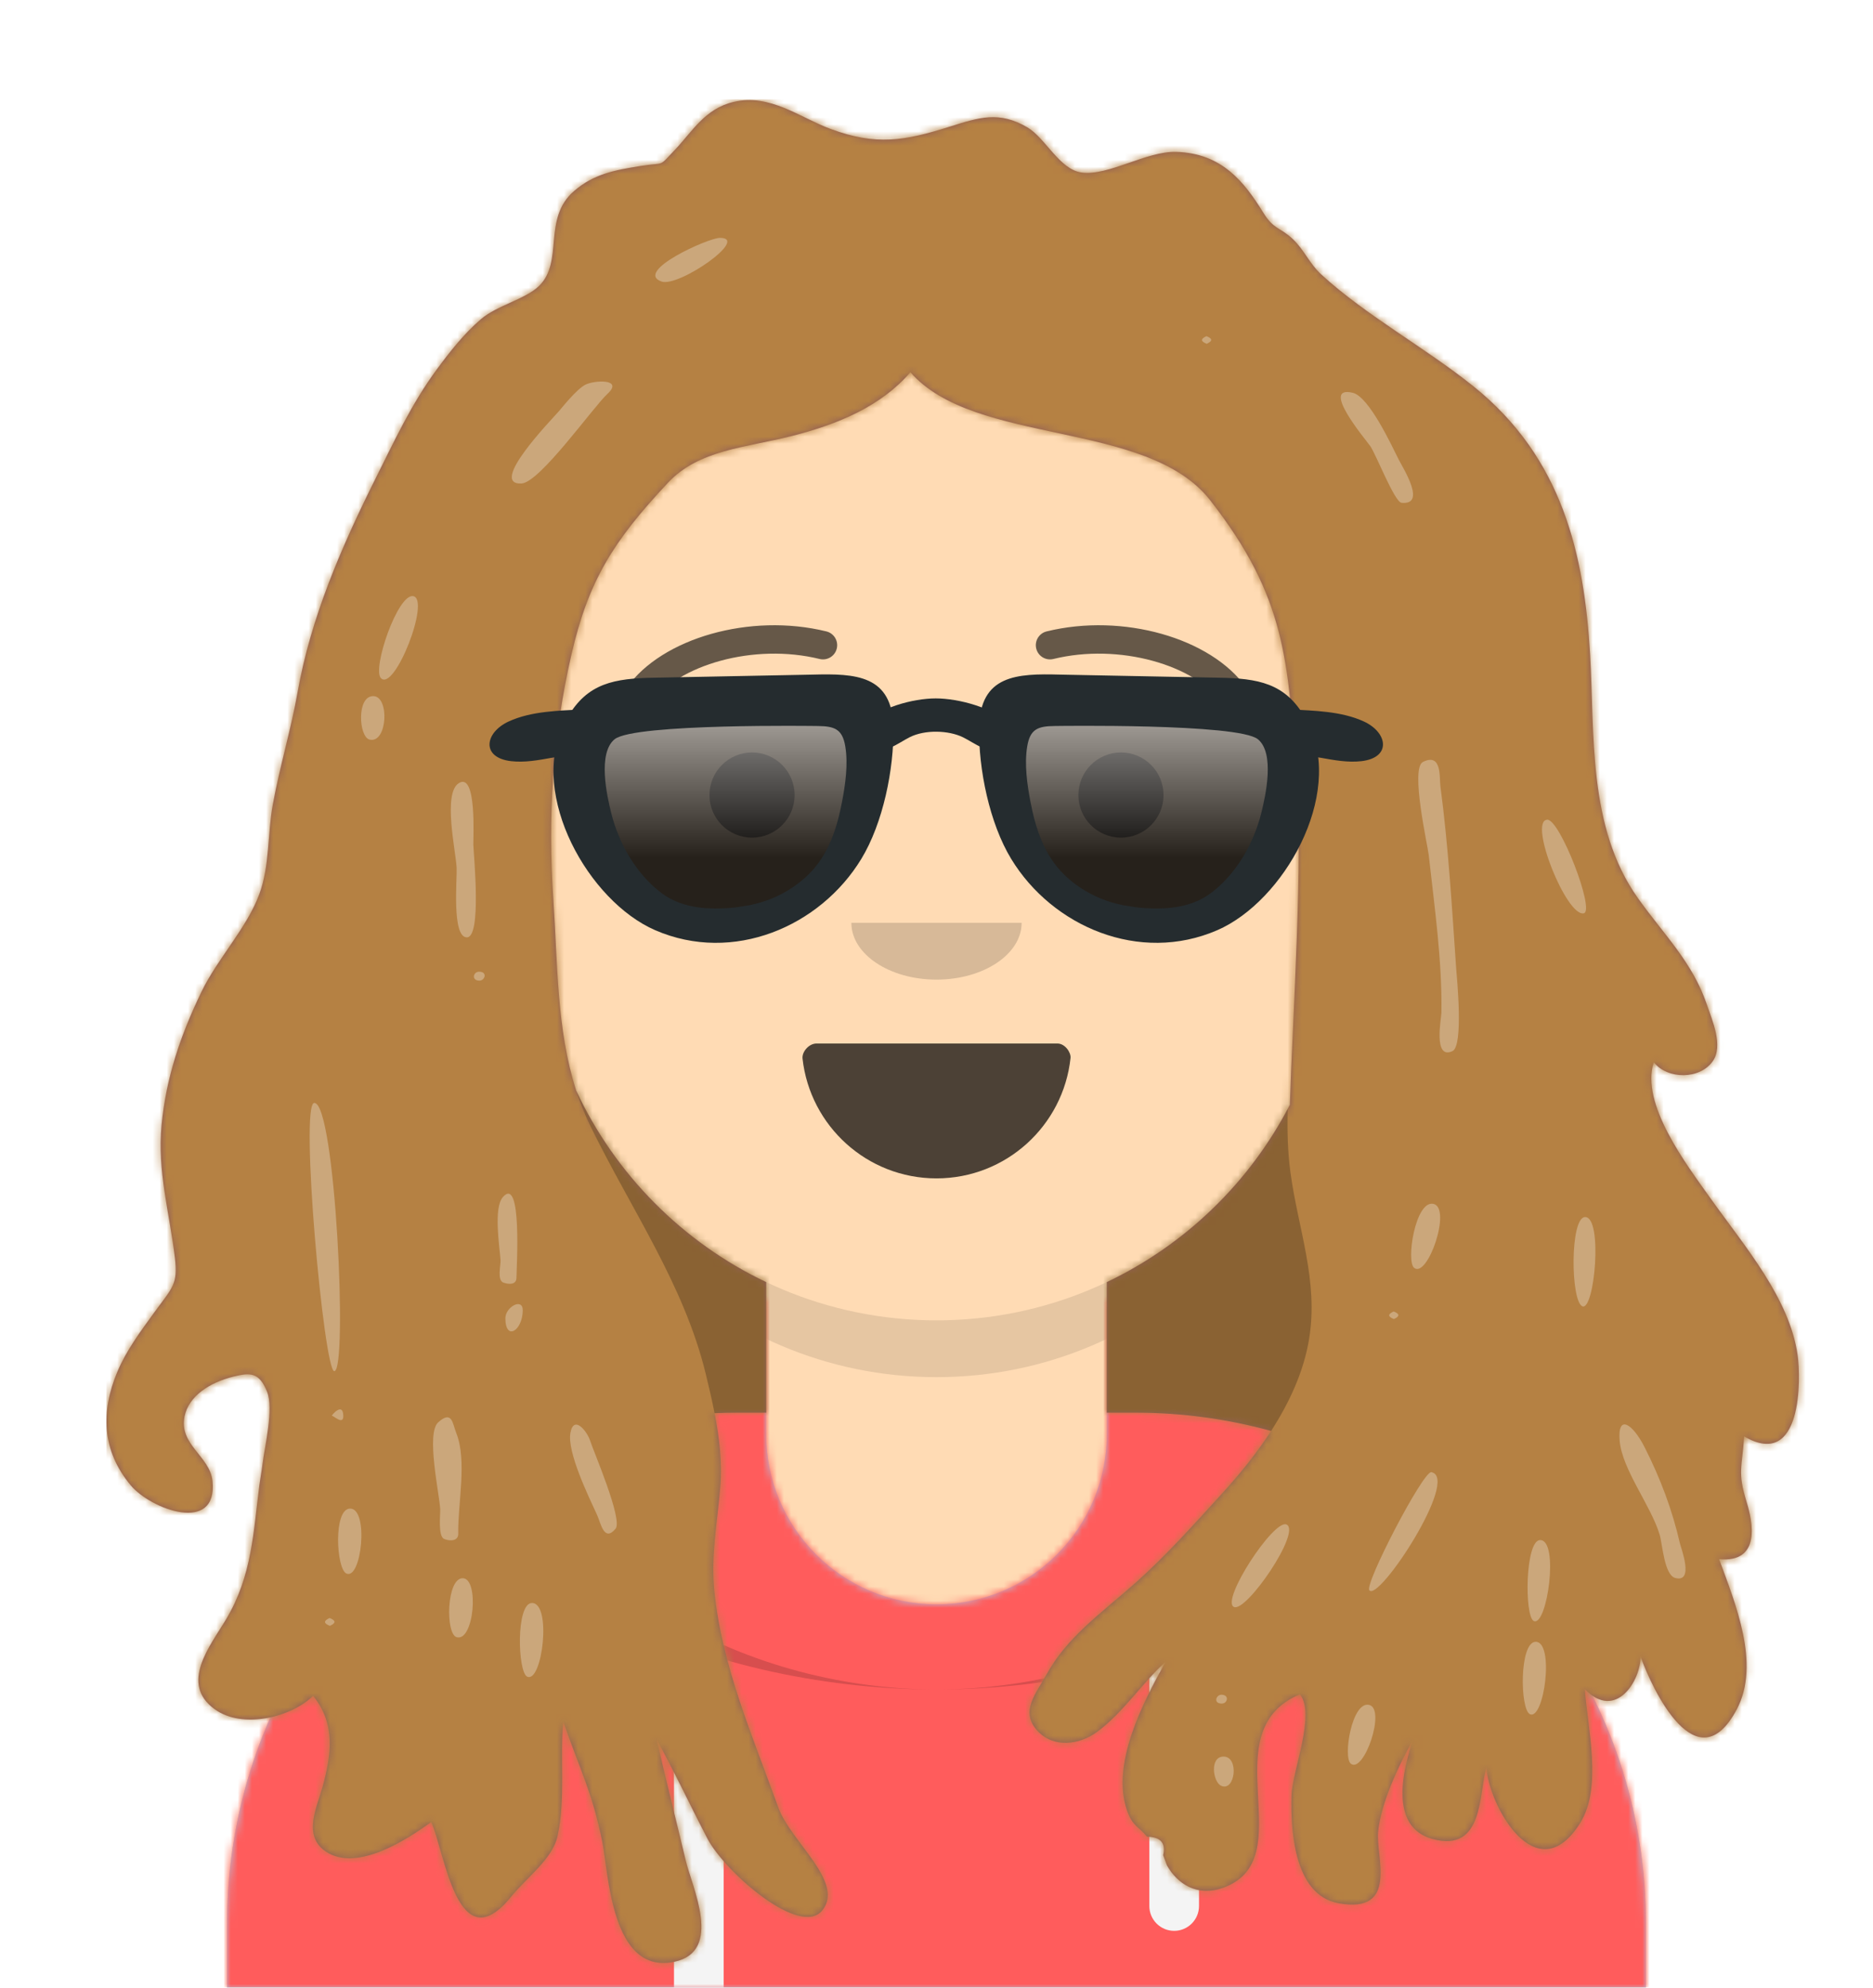 <svg width="264px" height="280px" viewBox="0 0 264 280" version="1.1" xmlns="http://www.w3.org/2000/svg" xmlns:xlink="http://www.w3.org/1999/xlink"><desc>Created with getavataaars.com</desc><defs><circle id="path-1" cx="120" cy="120" r="120"></circle><path d="M12,160 C12,226.274 65.726,280 132,280 C198.274,280 252,226.274 252,160 L264,160 L264,-1.42108547e-14 L-3.19744231e-14,-1.42108547e-14 L-3.19744231e-14,160 L12,160 Z" id="path-3"></path><path d="M124,144.611 L124,163 L128,163 L128,163 C167.765,163 200,195.235 200,235 L200,244 L0,244 L0,235 C-4.86974701e-15,195.235 32.235,163 72,163 L72,163 L76,163 L76,144.611 C58.763,136.422 46.372,119.687 44.305,99.881 C38.48,99.058 34,94.052 34,88 L34,74 C34,68.054 38.325,63.118 44,62.166 L44,56 L44,56 C44,25.072 69.072,5.68137151e-15 100,0 L100,0 L100,0 C130.928,-5.68137151e-15 156,25.072 156,56 L156,62.166 C161.675,63.118 166,68.054 166,74 L166,88 C166,94.052 161.52,99.058 155.695,99.881 C153.628,119.687 141.237,136.422 124,144.611 Z" id="path-5"></path></defs><g id="Avataaar" stroke="none" stroke-width="1" fill="none" fill-rule="evenodd"><g transform="translate(-825, -1100)" id="Avataaar/Circle"><g transform="translate(825, 1100)"><g id="Mask"></g><g id="Avataaar" stroke-width="1" fill-rule="evenodd" mask="url(#mask-4)"><g id="Body" transform="translate(32, 36)"><mask id="mask-6" fill="white"><use xlink:href="#path-5"></use></mask><use fill="#D0C6AC" xlink:href="#path-5"></use><g id="Skin/👶🏽-03-Brown" mask="url(#mask-6)" fill="#FFDBB4"><g transform="translate(-32, 0)" id="Color"><rect x="0" y="0" width="264" height="244"></rect></g></g><path d="M156,79 L156,102 C156,132.928 130.928,158 100,158 C69.072,158 44,132.928 44,102 L44,79 L44,94 C44,124.928 69.072,150 100,150 C130.928,150 156,124.928 156,94 L156,79 Z" id="Neck-Shadow" fill-opacity="0.1" fill="#000000" mask="url(#mask-6)"></path></g><g id="Clothing/Hoodie" transform="translate(0, 170)"><defs><path d="M108,13.071 C90.081,15.076 76.28,20.552 76.004,34.645 C50.146,45.568 32,71.165 32,100.999 L32,100.999 L32,110 L232,110 L232,100.999 C232,71.165 213.854,45.568 187.996,34.645 C187.72,20.552 173.919,15.076 156,13.071 L156,32 L156,32 C156,45.255 145.255,56 132,56 L132,56 C118.745,56 108,45.255 108,32 L108,13.071 Z" id="react-path-21"></path></defs><mask id="react-mask-22" fill="white"><use xlink:href="#react-path-21"></use></mask><use id="Hoodie" fill="#B7C1DB" fill-rule="evenodd" xlink:href="#react-path-21"></use><g id="Color/Palette/Gray-01" mask="url(#react-mask-22)" fill-rule="evenodd" fill="#FF5C5C"><rect id="🖍Color" x="0" y="0" width="264" height="110"></rect></g><path d="M102,61.739 L102,110 L95,110 L95,58.15 C97.204,59.46 99.547,60.661 102,61.739 Z M169,58.15 L169,98.5 C169,100.433 167.433,102 165.5,102 C163.567,102 162,100.433 162,98.5 L162,61.739 C164.453,60.661 166.796,59.46 169,58.15 Z" id="Straps" fill="#F4F4F4" fill-rule="evenodd" mask="url(#react-mask-22)"></path><path d="M90.96,12.724 C75.909,15.571 65.5,21.243 65.5,32.308 C65.5,52.02 98.538,68 132,68 C165.462,68 198.5,52.02 198.5,32.308 C198.5,21.243 188.091,15.571 173.04,12.724 C182.125,16.074 188,21.706 188,31.077 C188,51.469 160.179,68 132,68 C103.821,68 76,51.469 76,31.077 C76,21.706 81.875,16.074 90.96,12.724 Z" id="Shadow" fill-opacity="0.16" fill="#000000" fill-rule="evenodd" mask="url(#react-mask-22)"></path></g><g id="Face" transform="translate(76, 82)" fill="#000000"><g id="Mouth/Smile" transform="translate(2, 52)"><defs><path d="M35.118,15.128 C36.176,24.62 44.226,32 54,32 C63.804,32 71.874,24.574 72.892,15.04 C72.974,14.273 72.117,13 71.043,13 C56.149,13 44.738,13 37.087,13 C36.007,13 35.012,14.178 35.118,15.128 Z" id="react-path-328"></path></defs><mask id="react-mask-329" fill="white"><use xlink:href="#react-path-328"></use></mask><use id="Mouth" fill-opacity="0.7" fill="#000000" fill-rule="evenodd" xlink:href="#react-path-328"></use><rect id="Teeth" fill="#FFFFFF" fill-rule="evenodd" mask="url(#react-mask-329)" x="39" y="2" width="31" height="16" rx="5"></rect><g id="Tongue" stroke-width="1" fill-rule="evenodd" mask="url(#react-mask-329)" fill="#FF4F6D"><g transform="translate(38, 24)"><circle cx="11" cy="11" r="11"></circle><circle cx="21" cy="11" r="11"></circle></g></g></g><g id="Nose/Default" transform="translate(28, 40)" fill-opacity="0.16"><path d="M16,8 C16,12.418 21.373,16 28,16 L28,16 C34.627,16 40,12.418 40,8" id="Nose"></path></g><g id="Eyes/Default-😀" transform="translate(0, 8)" fill-opacity="0.6"><circle id="Eye" cx="30" cy="22" r="6"></circle><circle id="Eye" cx="82" cy="22" r="6"></circle></g><g id="Eyebrow/Outline/Default" fill-opacity="0.6"><g id="I-Browse" transform="translate(12, 6)"><path d="M3.63,11.159 C7.545,5.65 18.278,2.561 27.523,4.831 C28.596,5.095 29.679,4.439 29.942,3.366 C30.206,2.293 29.55,1.21 28.477,0.947 C17.74,-1.69 5.312,1.887 0.37,8.841 C-0.27,9.742 -0.059,10.99 0.841,11.63 C1.742,12.27 2.99,12.059 3.63,11.159 Z" id="Eyebrow" fill-rule="nonzero"></path><path d="M61.63,11.159 C65.545,5.65 76.278,2.561 85.523,4.831 C86.596,5.095 87.679,4.439 87.942,3.366 C88.206,2.293 87.55,1.21 86.477,0.947 C75.74,-1.69 63.312,1.887 58.37,8.841 C57.73,9.742 57.941,10.99 58.841,11.63 C59.742,12.27 60.99,12.059 61.63,11.159 Z" id="Eyebrow" fill-rule="nonzero" transform="translate(73, 6.039) scale(-1, 1) translate(-73, -6.039) "></path></g></g></g><g id="Top" stroke-width="1" fill-rule="evenodd"><defs><rect id="react-path-326" x="0" y="0" width="264" height="280"></rect><path d="M85.718,185.073 C86.806,185.025 87.9,185 89,185 L89,185 L93,185 L93,166.611 C81.229,161.019 71.718,151.441 66.211,139.622 C63.447,131.014 63.611,121.687 63.001,112.826 C62.196,101.146 62.889,89.748 65.537,78.248 C67.926,67.872 71.361,62.307 79.163,53.993 C83.522,49.347 90.068,49.078 96.583,47.429 C103.176,45.76 109.194,43.219 113.318,38.439 C122.401,48.85 146.672,45.103 155.554,56.449 C166.356,70.247 166.477,79.15 167.747,95.092 C168.7,107.043 167.219,128.656 166.804,141.63 C161.186,152.525 152.097,161.339 141,166.611 L141,185 L145,185 C151.636,185 158.062,185.898 164.163,187.578 C162.113,190.752 159.669,193.757 157.112,196.551 C153.281,200.739 149.431,205.07 145.112,208.918 C140.171,213.319 135.444,216.515 132.444,222 C131.086,224.483 128.707,227.094 131.225,229.817 C133.524,232.304 137.149,231.792 139.61,229.992 C143.247,227.333 145.948,223.134 149.3,220.077 C146.062,225.892 141.558,234.561 143.871,241.082 C144.657,243.299 145.456,243.255 146.672,244.733 C148.591,244.776 149.35,245.644 148.948,247.338 C149.128,247.822 149.308,248.305 149.489,248.789 C150.944,251.383 153.731,253.2 157.269,251.977 C168.829,247.983 155.493,230.016 168.221,224.675 C170.499,227.504 167.135,235.454 167.044,238.931 C166.933,243.218 167.166,252.944 173.686,254.11 C182.182,255.63 178.905,247.513 179.241,244.06 C179.63,240.044 182.101,234.748 184.112,231.191 C182.889,234.971 180.603,243.345 186.928,245.061 C194.245,247.047 193.409,238.475 194.52,234.91 C194.749,240.186 201.565,252.66 207.725,242.807 C210.898,237.731 208.734,229.366 208.386,223.953 C212.799,228.513 216.326,222.602 216.224,219.323 C217.902,224.075 224.207,237.325 229.795,226.808 C233.193,220.413 229.569,211.823 227.312,205.648 C233.256,206.168 232.062,200.412 231.176,197.553 C229.869,193.331 230.567,192.712 230.836,188.347 C239.086,193.152 238.833,180.113 238.378,176.915 C237.232,168.864 230.969,161.654 226.135,154.863 C222.669,149.992 216.2,141.511 218.097,135.637 C220.054,138.105 224.604,138.079 226.413,135.495 C227.945,133.307 226.322,129.699 225.582,127.513 C223.562,121.533 219.523,117.669 215.872,112.532 C208.764,102.531 209.786,89.399 209.129,78.219 C208.31,64.27 205.315,50.539 192.649,40.392 C185.862,34.955 177.591,30.478 171.279,24.71 C169.557,23.137 168.829,21.189 167.213,19.672 C165.4,17.971 164.553,18.374 163.055,15.951 C160.387,11.637 157.253,7.597 150.804,7.394 C146.585,7.262 141.249,10.823 137.446,10.303 C134.324,9.876 132.352,5.424 129.79,3.93 C125.824,1.618 123.056,2.516 118.818,3.855 C112.509,5.849 108.488,6.544 102.063,4.161 C97.691,2.539 93.565,-0.846 88.402,0.357 C84.352,1.302 82.544,4.57 80.158,7.075 C77.697,9.661 78.887,8.806 75.289,9.38 C71.608,9.968 68.702,10.502 65.91,12.912 C61.398,16.807 64.524,22.867 60.957,26.301 C59.032,28.155 55.022,29.038 52.792,30.955 C50.358,33.047 48.368,35.59 46.544,38.066 C42.993,42.888 40.568,48.144 37.964,53.346 C33.121,63.027 28.803,73.017 26.962,83.418 C26.017,88.765 24.424,93.995 23.45,99.33 C22.7,103.445 23.02,107.952 21.554,111.947 C19.815,116.686 15.655,121.043 13.402,125.704 C10.414,131.887 8.408,137.819 7.772,144.475 C7.148,151.019 8.885,156.786 9.651,163.202 C10.094,166.919 9.327,167.341 6.771,170.849 C4.804,173.549 2.811,176.222 1.546,179.227 C-0.815,184.842 -0.684,190.304 3.425,195.24 C6.245,198.628 15.724,202.173 14.948,194.622 C14.587,191.114 10.176,189.527 11.019,185.503 C11.602,182.715 14.443,180.787 17.892,179.925 C20.328,179.317 21.528,179.343 22.627,182.015 C23.623,184.436 22.302,189.721 21.996,192.266 C21.874,193.288 21.692,194.185 21.569,195.132 C20.701,201.806 20.541,207.947 16.887,214.076 C14.643,217.842 10.251,223.149 15.259,226.779 C19.218,229.649 26.049,227.9 29.136,224.897 C32.392,228.924 31.668,233.32 30.45,237.766 C29.694,240.526 27.626,244.568 30.881,246.799 C35.289,249.82 42.484,245.061 45.789,242.66 C47.699,246.927 49.492,262.486 57.024,253.211 C59.222,250.506 62.882,247.867 63.579,244.677 C64.735,239.387 63.905,233.819 64.383,228.475 C66.787,235.472 68.421,238.262 69.893,245.445 C70.777,249.766 71.124,264.264 80.067,262.355 C86.947,260.886 82.547,251.831 81.668,248.14 C79.985,241.071 79.172,238.077 77.546,231 C80.079,235.626 82.292,240.371 84.725,245.034 C87.116,249.614 97.804,259.061 100.931,255.084 C104.058,251.106 96.435,245.439 94.701,240.624 C91.092,230.6 86.72,220.618 85.684,210.116 C85.185,205.067 86.12,200.404 86.53,195.413 C86.81,192.004 86.389,188.511 85.718,185.073 Z" id="react-path-327"></path></defs><mask id="react-mask-325" fill="white"><use xlink:href="#react-path-326"></use></mask><g id="Mask"></g><g id="Top/Long-Hair/Dreads" mask="url(#react-mask-325)"><g transform="translate(-1, 0)"><g id="template-for-hairstyles" stroke-width="1" fill-rule="evenodd" transform="translate(63, 87)"></g><g id="Hair" stroke-width="1" fill-rule="evenodd" transform="translate(16, 14)"><mask id="react-mask-324" fill="white"><use xlink:href="#react-path-327"></use></mask><use id="No-Woman" fill="#8D5A5A" xlink:href="#react-path-327"></use><g id="Skin/👶🏽-03-Brown" mask="url(#react-mask-324)" fill="#B58143"><g transform="translate(0, 0) " id="Color"><rect x="0" y="0" width="264" height="280"></rect></g></g><path d="M85.718,185.073 C86.806,185.025 87.9,185 89,185 L89,185 L93,185 L93,166.611 C81.229,161.019 71.718,151.441 66.211,139.622 C66.744,141.28 67.385,142.912 68.162,144.509 C73.917,156.342 81.418,166.921 84.488,179.59 C84.923,181.387 85.357,183.222 85.718,185.073 Z M164.163,187.578 C158.062,185.898 151.636,185 145,185 L145,185 L141,185 L141,166.611 C151.901,161.433 160.863,152.836 166.502,142.207 C166.425,145.201 166.492,148.179 166.875,151.056 C167.945,159.1 170.876,166.366 169.516,174.636 C168.771,179.168 166.79,183.511 164.163,187.578 Z" id="Shadows" fill-opacity="0.24" fill="#000000" mask="url(#react-mask-324)"></path><path d="M49.361,108.248 C49.236,105.826 47.381,97.711 49.689,96.309 C52.218,94.772 51.691,104.016 51.717,104.963 C51.761,106.5 52.928,118.098 50.79,118.047 C48.658,117.996 49.443,109.828 49.361,108.248 Z M57.795,165.998 C57.786,167.012 56.723,166.951 55.963,166.686 C55.026,166.358 55.6,164.202 55.55,163.495 C55.42,161.636 54.527,156.157 55.89,154.622 C58.616,151.553 57.806,164.57 57.795,165.998 Z M32.121,179.161 C34.05,179.107 32.265,141.329 29.3,141.371 C27.217,141.401 30.661,179.198 32.121,179.161 Z M34.353,198.516 C31.956,198.516 32.396,206.978 33.808,207.655 C35.948,208.68 37.035,198.516 34.353,198.516 Z M49.59,202.055 C49.611,203.113 48.411,203.129 47.611,202.799 C46.702,202.423 47.082,199.293 47.047,198.599 C46.933,196.411 45.03,187.927 46.761,186.368 C48.735,184.59 48.778,186.541 49.309,187.866 C50.873,191.769 49.506,197.898 49.59,202.055 Z M190.242,122.333 C190.352,123.796 191.311,133.351 189.718,134.079 C186.976,135.333 188.157,129.429 188.168,128.666 C188.275,121.229 187.199,113.854 186.381,106.457 C186.226,105.052 183.756,94.232 185.565,93.335 C188.272,91.994 187.868,95.581 188.023,96.745 C189.152,105.214 189.651,113.824 190.242,122.333 Z M187.023,155.587 C184.491,155.085 183.165,163.681 184.321,164.603 C186.238,166.133 189.67,156.113 187.023,155.587 Z M186.755,193.385 C185.616,193.159 177.322,209.118 178.004,210.02 C179.304,211.739 190.834,194.2 186.755,193.385 Z M166.333,200.759 C164.551,199.956 156.999,211.51 158.927,212.378 C160.675,213.164 168.488,201.726 166.333,200.759 Z M208.425,157.447 C206.274,157.447 206.37,169.269 208.025,170.015 C209.736,170.786 210.967,157.447 208.425,157.447 Z M178.14,48.844 C177.531,47.974 170.965,40.223 175.668,41.331 C177.959,41.87 181.116,48.683 182.149,50.741 C182.743,51.924 186.134,57.201 182.541,56.827 C181.564,56.726 178.952,50.006 178.14,48.844 Z M155.048,33.356 C154.201,33.737 154.216,34.095 155.09,34.428 C155.937,34.047 155.922,33.69 155.048,33.356 Z M70.619,41.486 C68.614,43.33 61.076,54.005 58.493,54.112 C53.786,54.307 62.771,45.087 63.79,43.914 C64.245,43.387 66.276,40.822 67.512,40.191 C68.773,39.548 72.956,39.332 70.619,41.486 Z M43.254,69.981 C41.071,69.552 37.419,80.245 38.693,81.536 C40.617,83.486 45.701,70.466 43.254,69.981 Z M68.193,188.992 C68.605,190.333 72.824,200.072 71.764,201.353 C70.143,203.311 69.677,200.536 69.147,199.386 C67.969,196.831 64.909,190.54 65.401,187.85 C65.878,185.242 67.776,187.649 68.193,188.992 Z M59.986,211.816 C57.691,211.816 57.956,221.618 59.323,222.201 C61.439,223.103 62.801,211.816 59.986,211.816 Z M221.791,203.447 C221.928,204.05 223.845,209.009 221.128,208.291 C219.566,207.878 219.326,203.506 218.927,202.181 C217.698,198.095 213.647,193.018 213.295,188.987 C212.955,185.09 215.135,186.575 216.81,189.876 C219.046,194.283 220.723,198.747 221.791,203.447 Z M202.089,202.951 C199.957,202.941 199.854,213.724 201.187,214.353 C203.051,215.231 204.808,202.951 202.089,202.951 Z M208.25,114.654 C209.831,114.242 204.84,101.329 203.072,101.471 C200.377,101.688 205.848,115.274 208.25,114.654 Z M181.434,170.747 C180.587,171.128 180.602,171.485 181.477,171.818 C182.323,171.438 182.309,171.08 181.434,170.747 Z M157.216,225.987 C158.01,225.987 158.337,224.764 157.165,224.736 C156.39,224.743 155.981,225.987 157.216,225.987 Z M58.684,170.629 C58.714,168.72 56.215,170.12 56.231,171.73 C56.263,174.944 58.632,173.476 58.684,170.629 Z M52.519,122.883 C51.715,122.883 51.385,124.119 52.57,124.149 C53.354,124.143 53.767,122.883 52.519,122.883 Z M33.387,185.393 C33.309,183.452 31.686,185.436 31.777,185.439 C32.065,185.446 33.447,186.856 33.387,185.393 Z M37.6,84.063 C35.232,84.063 35.575,89.817 37.086,90.186 C39.606,90.802 39.951,84.063 37.6,84.063 Z M50.213,208.326 C47.927,208.326 47.773,216.14 49.35,216.626 C51.801,217.38 52.593,208.326 50.213,208.326 Z M31.457,213.932 C30.585,214.323 30.599,214.692 31.499,215.035 C32.372,214.644 32.357,214.277 31.457,213.932 Z M201.456,217.283 C199.136,217.283 199.226,226.836 200.651,227.481 C202.641,228.384 204.139,217.283 201.456,217.283 Z M177.946,226.162 C175.535,225.68 174.272,233.567 175.396,234.452 C177.248,235.911 180.421,226.656 177.946,226.162 Z M157.465,233.451 C155.468,233.451 155.958,237.026 157.111,237.558 C159.105,238.478 159.694,233.451 157.465,233.451 Z M86.48,19.509 C84.808,19.509 74.319,24.253 78.239,25.659 C80.636,26.518 90.737,19.509 86.48,19.509 Z" id="Highlights" fill-opacity="0.3" fill="#FFFFFF" mask="url(#react-mask-324)"></path></g><g id="Top/_Resources/Sunglasses" fill="none" transform="translate(62, 85)" stroke-width="1"><defs><filter x="-0.8%" y="-2.6%" width="101.6%" height="110.5%" filterUnits="objectBoundingBox" id="react-filter-332"><feOffset dx="0" dy="2" in="SourceAlpha" result="shadowOffsetOuter1"></feOffset><feColorMatrix values="0 0 0 0 0   0 0 0 0 0   0 0 0 0 0  0 0 0 0.1 0" type="matrix" in="shadowOffsetOuter1" result="shadowMatrixOuter1"></feColorMatrix><feMerge><feMergeNode in="shadowMatrixOuter1"></feMergeNode><feMergeNode in="SourceGraphic"></feMergeNode></feMerge></filter><path d="M47.01,6.277 C49.521,6.301 50.708,6.726 51.136,9.392 C51.569,12.092 51.148,15.128 50.648,17.787 C49.886,21.848 48.617,25.826 45.664,28.794 C44.109,30.358 42.212,31.603 40.194,32.454 C39.123,32.906 37.991,33.232 36.86,33.48 C36.529,33.552 33.706,33.948 35.438,33.747 C31.397,34.216 27.013,34.197 23.638,31.579 C19.898,28.678 17.337,24.086 16.211,19.513 C15.552,16.837 14.167,10.437 16.697,8.297 C19.595,5.845 47.01,6.277 47.01,6.277 L47.01,6.277 Z" id="react-path-330"></path><path d="M78.919,6.275 C76.408,6.299 75.221,6.724 74.794,9.389 C74.36,12.089 74.782,15.125 75.281,17.784 C76.044,21.845 77.313,25.824 80.265,28.792 C81.821,30.355 83.718,31.601 85.736,32.452 C86.807,32.903 87.939,33.23 89.07,33.477 C89.4,33.549 92.223,33.946 90.492,33.744 C94.533,34.214 98.917,34.195 102.292,31.577 C106.032,28.675 108.593,24.084 109.719,19.511 C110.378,16.834 111.762,10.434 109.233,8.294 C106.335,5.843 78.919,6.275 78.919,6.275 L78.919,6.275 Z" id="react-path-331"></path><linearGradient x1="50%" y1="0%" x2="50%" y2="70.506%" id="react-linear-gradient-333"><stop stop-color="#FFFFFF" stop-opacity="0.5" offset="0%"></stop><stop stop-color="#000000" stop-opacity="0.5" offset="100%"></stop></linearGradient><linearGradient x1="50%" y1="0%" x2="50%" y2="100%" id="react-linear-gradient-334"><stop stop-color="#FFFFFF" stop-opacity="0.5" offset="0%"></stop><stop stop-color="#000000" stop-opacity="0.5" offset="70.506%"></stop></linearGradient></defs><g id="Sunglasses" filter="url(#react-filter-332)" transform="translate(8, 8)"><g id="shades"><use fill-opacity="0.7" fill="#000000" xlink:href="#react-path-330"></use><use fill="url(#react-linear-gradient-333)" xlink:href="#react-path-330" style="mix-blend-mode: screen;"></use></g><g id="shades"><use fill-opacity="0.7" fill="#000000" xlink:href="#react-path-331"></use><use fill="url(#react-linear-gradient-334)" xlink:href="#react-path-331" style="mix-blend-mode: screen;"></use></g><g id="Glasses" fill="#252C2F"><path d="M46.249,7.275 C48.621,7.298 49.742,7.692 50.146,10.165 C50.555,12.671 50.157,15.487 49.685,17.955 C48.965,21.723 47.767,25.415 44.978,28.169 C43.508,29.619 41.717,30.775 39.811,31.564 C38.799,31.983 37.73,32.286 36.661,32.516 C36.349,32.583 33.682,32.95 35.318,32.764 C31.501,33.199 27.36,33.182 24.172,30.753 C20.64,28.06 18.22,23.8 17.157,19.556 C16.534,17.073 15.226,11.134 17.616,9.149 C20.353,6.875 46.249,7.275 46.249,7.275 L46.249,7.275 Z M22.218,0.49 C16.777,0.678 13.147,1.634 10.463,7.069 C5.546,17.03 13.963,31.969 23.352,36.039 C34.329,40.799 46.592,35.532 52.396,26.006 C55.469,20.962 57.022,13.323 56.922,7.504 C56.795,0.076 51.607,-0.13 45.509,0.034 L22.218,0.49 Z" id="Frame"></path><path d="M79.681,7.273 C77.309,7.295 76.188,7.689 75.784,10.163 C75.374,12.668 75.772,15.485 76.244,17.952 C76.965,21.72 78.163,25.412 80.952,28.166 C82.421,29.616 84.213,30.772 86.119,31.562 C87.131,31.981 88.2,32.284 89.268,32.513 C89.581,32.58 92.247,32.948 90.612,32.761 C94.429,33.197 98.57,33.179 101.757,30.75 C105.29,28.058 107.709,23.798 108.773,19.554 C109.396,17.071 110.703,11.132 108.314,9.147 C105.576,6.872 79.681,7.273 79.681,7.273 L79.681,7.273 Z M103.712,0.488 C109.152,0.675 112.783,1.632 115.466,7.067 C120.384,17.028 111.967,31.966 102.577,36.037 C91.6,40.797 79.338,35.529 73.534,26.004 C70.461,20.96 68.907,13.321 69.007,7.501 C69.135,0.074 74.323,-0.132 80.421,0.032 L103.712,0.488 Z" id="Frame"></path><path d="M13.197,4.927 C9.785,5.118 5.886,5.164 2.69,6.639 C-0.695,8.201 -1.218,11.739 3.049,12.226 C4.971,12.446 6.895,12.083 8.787,11.745 C10.337,11.468 12.442,11.558 13.906,10.966 C16.636,9.862 16.46,4.74 13.197,4.927" id="Frame"></path><path d="M112.735,4.927 C116.147,5.118 120.046,5.164 123.242,6.639 C126.626,8.201 127.149,11.739 122.882,12.226 C120.961,12.446 119.037,12.083 117.144,11.745 C115.595,11.468 113.49,11.558 112.025,10.966 C109.296,9.862 109.471,4.74 112.735,4.927" id="Frame"></path><path d="M73.109,7.013 C71.163,4.713 66.091,3.385 62.891,3.385 C59.691,3.385 54.768,4.713 52.822,7.013 C51.841,8.172 51.807,9.724 53.508,10.451 C55.626,11.357 57.517,9.714 59.213,8.855 C61.381,7.757 64.712,7.877 66.719,8.855 C68.427,9.688 70.305,11.357 72.423,10.451 C74.124,9.724 74.091,8.172 73.109,7.013" id="Frame"></path></g></g></g><g id="Group-74" stroke-width="1" fill-rule="evenodd" transform="translate(44, 33)"></g></g></g></g></g></g></g></g></svg>